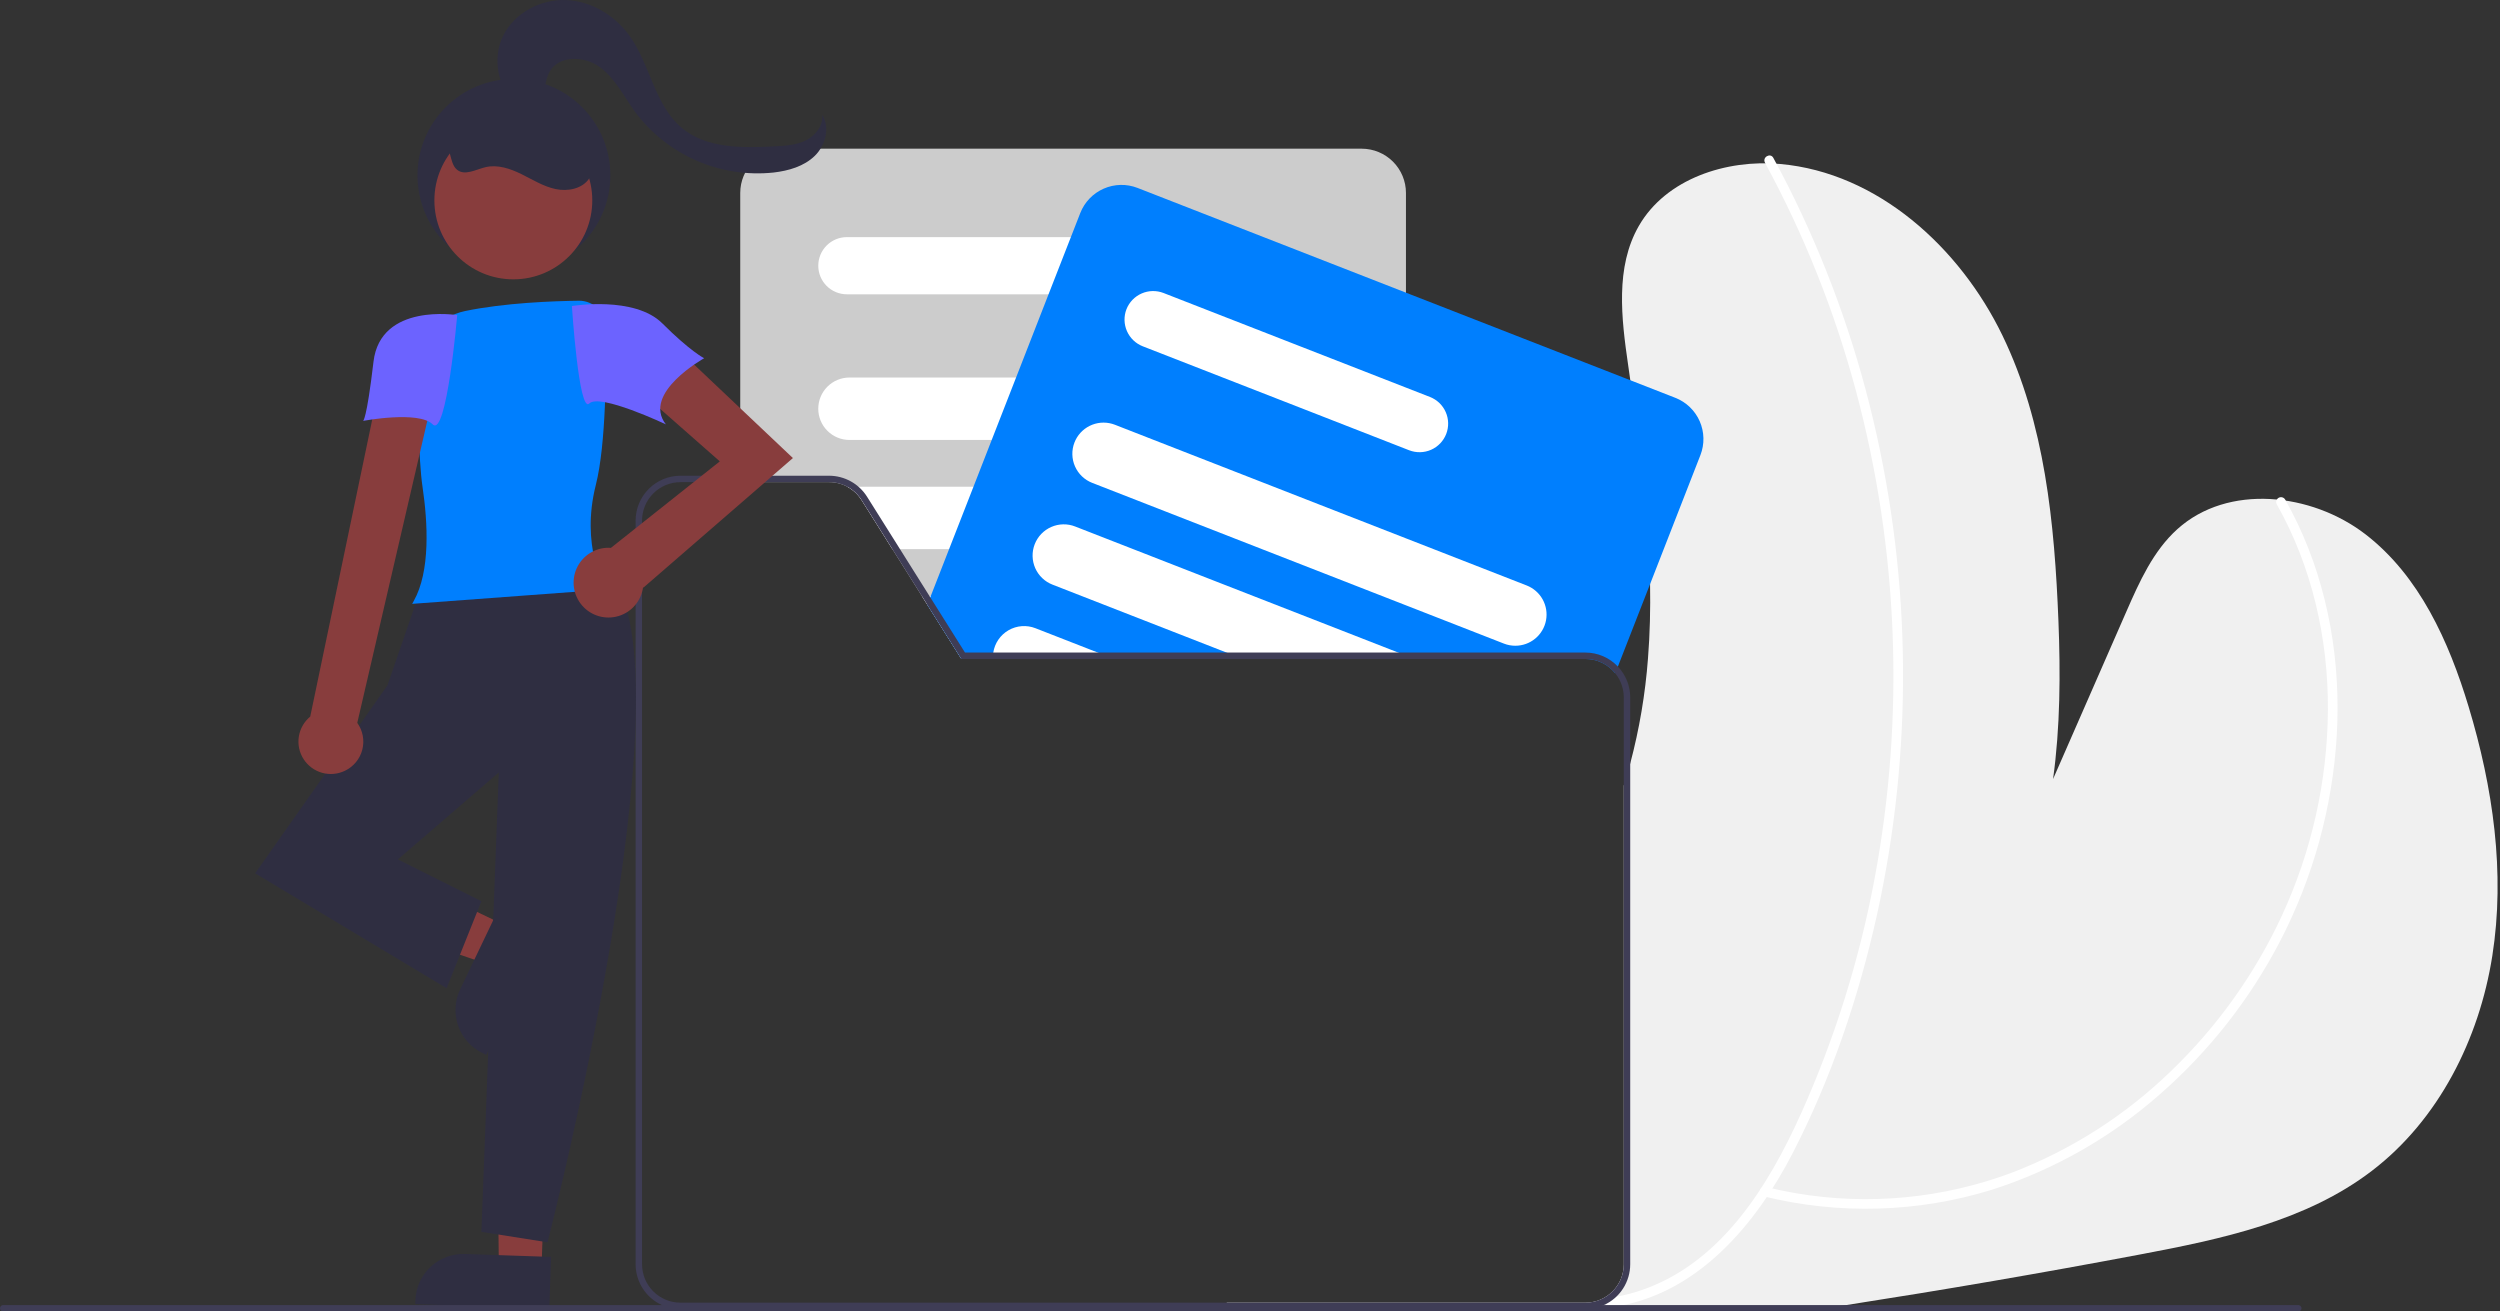 <svg width="183" height="96" viewBox="0 0 183 96" fill="none" xmlns="http://www.w3.org/2000/svg">
<rect x="0" y="0" width="183" height="96" fill="#333333" stroke="none"/>
<g clip-path="url(#clip0_20_757)">
<path d="M182.436 69.976C181.478 76.063 178.511 81.972 173.615 85.71C168.796 89.393 162.622 90.701 156.662 91.826C149.514 93.177 142.346 94.411 135.158 95.529C134.139 95.692 133.12 95.849 132.099 96H90.236C90.193 95.944 90.148 95.885 90.106 95.826C90.038 95.727 89.97 95.628 89.904 95.529C89.866 95.473 89.829 95.414 89.791 95.355H116.05C116.795 95.355 117.509 95.058 118.037 94.532C118.564 94.005 118.86 93.291 118.862 92.546V57.496C119.031 56.965 119.189 56.43 119.332 55.889C120.002 53.369 120.437 50.793 120.633 48.193C120.775 46.381 120.817 44.569 120.786 42.755C120.699 37.769 120.048 32.783 119.339 27.833C119.288 27.468 119.233 27.101 119.182 26.736C118.683 23.296 118.229 19.553 119.963 16.538C121.946 13.089 126.349 11.651 130.313 12.004C137.445 12.642 143.452 18.103 146.575 24.548C149.695 30.99 150.393 38.317 150.678 45.47C150.829 49.263 150.812 53.226 150.283 57.03C152.071 52.941 153.861 48.852 155.652 44.762C156.608 42.581 157.612 40.329 159.382 38.734C163.081 35.395 169.198 36.068 173.149 39.108C177.097 42.15 179.262 46.958 180.702 51.727C182.485 57.626 183.396 63.889 182.436 69.976Z" fill="#F0F0F0"/>
<path d="M166.659 36.914C169.245 41.495 170.432 46.748 170.404 51.99C170.364 57.187 169.214 62.315 167.032 67.032C165.058 71.291 162.307 75.145 158.922 78.397C155.58 81.641 151.616 84.174 147.267 85.841C142.222 87.732 136.764 88.251 131.453 87.344C130.715 87.217 129.983 87.064 129.256 86.883C128.815 86.774 128.626 87.455 129.068 87.564C134.595 88.933 140.391 88.767 145.831 87.082C150.361 85.624 154.541 83.246 158.109 80.096C161.721 76.938 164.708 73.13 166.915 68.87C169.33 64.206 170.739 59.086 171.051 53.843C171.359 48.523 170.467 43.108 168.166 38.281C167.887 37.697 167.588 37.122 167.269 36.558C167.22 36.481 167.143 36.425 167.054 36.404C166.965 36.382 166.871 36.396 166.792 36.442C166.713 36.488 166.655 36.563 166.63 36.651C166.605 36.74 166.616 36.834 166.659 36.914H166.659Z" fill="white"/>
<path d="M129.198 11.911C132.066 17.198 134.3 22.803 135.856 28.613C138.97 40.248 139.439 52.434 137.228 64.274C136.125 70.19 134.325 75.954 131.866 81.447C129.415 86.894 125.885 92.632 119.856 94.539C119.176 94.753 118.479 94.909 117.772 95.005C117.324 95.067 117.514 95.747 117.959 95.686C124.196 94.83 128.529 89.649 131.247 84.367C134.059 78.903 136.061 72.968 137.393 66.977C140.032 55.022 139.937 42.626 137.115 30.713C135.714 24.778 133.618 19.029 130.873 13.584C130.528 12.902 130.173 12.226 129.807 11.555C129.59 11.156 128.98 11.511 129.198 11.911V11.911Z" fill="white"/>
<path d="M99.68 10.884H57.421C56.564 10.886 55.741 11.227 55.135 11.833C54.528 12.44 54.187 13.262 54.186 14.12V35.294H60.69C61.165 35.293 61.633 35.413 62.05 35.643C62.466 35.873 62.817 36.206 63.069 36.609L65.323 40.197L67.478 43.626L67.883 44.27L70.349 48.193L70.377 48.237H102.916V14.12C102.915 13.262 102.573 12.44 101.967 11.833C101.36 11.227 100.538 10.886 99.68 10.884Z" fill="#CCCCCC"/>
<path d="M82.93 17.357H61.991C61.436 17.357 60.903 17.578 60.511 17.97C60.118 18.363 59.898 18.895 59.898 19.45C59.898 20.005 60.118 20.538 60.511 20.93C60.903 21.323 61.436 21.543 61.991 21.543H82.93C83.485 21.543 84.017 21.323 84.41 20.93C84.802 20.538 85.023 20.005 85.023 19.45C85.023 18.895 84.802 18.363 84.41 17.97C84.017 17.578 83.485 17.357 82.93 17.357Z" fill="white"/>
<path d="M94.541 27.635H62.181C61.575 27.635 60.994 27.876 60.566 28.304C60.137 28.733 59.897 29.314 59.897 29.92C59.897 30.526 60.137 31.107 60.566 31.535C60.994 31.964 61.575 32.205 62.181 32.205H94.541C95.147 32.205 95.729 31.964 96.157 31.535C96.585 31.107 96.826 30.526 96.826 29.92C96.826 29.314 96.585 28.733 96.157 28.304C95.729 27.876 95.147 27.635 94.541 27.635Z" fill="white"/>
<path d="M96.607 36.946C96.424 36.553 96.132 36.221 95.766 35.988C95.4 35.755 94.975 35.631 94.541 35.63H62.181C62.132 35.63 62.085 35.633 62.035 35.635C62.458 35.866 62.813 36.201 63.069 36.609L65.323 40.197H94.541C94.926 40.198 95.304 40.101 95.641 39.916C95.977 39.731 96.262 39.464 96.468 39.139C96.674 38.815 96.795 38.444 96.819 38.06C96.844 37.677 96.771 37.294 96.607 36.946Z" fill="white"/>
<path d="M96.803 45.602C96.728 45.055 96.458 44.553 96.043 44.19C95.627 43.827 95.094 43.626 94.541 43.626H67.478L67.883 44.27L70.349 48.193H94.541C95.017 48.194 95.481 48.045 95.866 47.767C96.162 47.556 96.404 47.277 96.571 46.954C96.737 46.63 96.824 46.272 96.824 45.908C96.824 45.806 96.817 45.703 96.803 45.602Z" fill="white"/>
<path d="M122.633 29.12L119.339 27.833L102.916 21.423L83.266 13.755C82.466 13.445 81.576 13.464 80.791 13.809C80.005 14.154 79.388 14.796 79.076 15.595L78.388 17.357L76.753 21.543L74.377 27.635L72.593 32.205L71.257 35.63L69.473 40.197L68.134 43.626L68.097 43.724L67.883 44.27L70.349 48.193L70.377 48.237H116.05C116.469 48.237 116.883 48.331 117.261 48.511C117.64 48.692 117.973 48.956 118.236 49.282L118.429 48.793L120.786 42.755L124.471 33.313C124.782 32.513 124.763 31.622 124.419 30.836C124.074 30.05 123.432 29.433 122.633 29.12Z" fill="#007FFE"/>
<path d="M104.676 29.059L102.916 28.372L85.17 21.447C84.652 21.247 84.077 21.259 83.568 21.482C83.06 21.704 82.66 22.119 82.457 22.635C82.256 23.153 82.269 23.729 82.492 24.237C82.715 24.746 83.131 25.145 83.647 25.348L89.509 27.635L96.758 30.463L102.916 32.868L103.153 32.96C103.67 33.16 104.246 33.148 104.754 32.925C105.262 32.701 105.66 32.286 105.862 31.769C106.063 31.252 106.052 30.677 105.829 30.169C105.607 29.66 105.192 29.261 104.676 29.059Z" fill="white"/>
<path d="M111.753 42.856L102.916 39.407L96.607 36.946L93.238 35.63L84.462 32.205L81.61 31.091C81.078 30.884 80.487 30.883 79.955 31.089C79.422 31.295 78.986 31.693 78.732 32.205C78.704 32.263 78.676 32.325 78.652 32.388C78.543 32.667 78.49 32.965 78.496 33.265C78.502 33.565 78.567 33.861 78.688 34.135C78.808 34.41 78.981 34.658 79.198 34.866C79.414 35.074 79.669 35.237 79.949 35.346L80.678 35.63L92.377 40.197L102.916 44.31L110.092 47.113C110.356 47.216 110.637 47.269 110.92 47.268C111.453 47.269 111.97 47.084 112.38 46.744C112.791 46.404 113.07 45.932 113.169 45.408C113.267 44.884 113.18 44.343 112.922 43.877C112.663 43.411 112.25 43.05 111.753 42.856H111.753Z" fill="white"/>
<path d="M102.916 47.988L102.349 47.767L96.803 45.602L91.737 43.626L82.951 40.197L78.701 38.539C78.422 38.429 78.124 38.376 77.823 38.382C77.523 38.388 77.227 38.453 76.952 38.574C76.677 38.694 76.429 38.868 76.221 39.084C76.013 39.301 75.85 39.557 75.741 39.836C75.632 40.116 75.579 40.415 75.586 40.715C75.592 41.015 75.658 41.311 75.778 41.586C75.899 41.86 76.073 42.109 76.29 42.316C76.507 42.524 76.763 42.687 77.043 42.795L79.17 43.626L89.781 47.767L90.873 48.193L90.986 48.237H103.553L102.916 47.988Z" fill="white"/>
<path d="M81.45 48.193L80.358 47.767L75.796 45.986C75.477 45.861 75.134 45.809 74.793 45.835C74.451 45.861 74.12 45.963 73.824 46.134C73.527 46.305 73.273 46.541 73.08 46.823C72.887 47.106 72.76 47.428 72.708 47.767C72.686 47.908 72.677 48.05 72.683 48.193C72.682 48.208 72.683 48.223 72.685 48.237H81.565L81.45 48.193Z" fill="white"/>
<path d="M90.873 48.193L89.781 47.767H72.708C72.686 47.908 72.677 48.05 72.683 48.193H70.349L70.377 48.237H90.986L90.873 48.193ZM90.873 48.193H70.349L70.377 48.237H90.986L90.873 48.193ZM90.873 48.193H70.349L70.377 48.237H90.986L90.873 48.193ZM90.986 48.237L90.873 48.193H70.349L70.377 48.237H90.986ZM49.807 95.355C49.062 95.354 48.349 95.058 47.822 94.531C47.295 94.005 46.999 93.291 46.998 92.546V38.106C46.998 37.361 47.295 36.646 47.821 36.119C48.348 35.592 49.062 35.295 49.807 35.294H54.186V34.823H49.807C48.938 34.825 48.104 35.171 47.489 35.787C46.874 36.402 46.528 37.236 46.527 38.106V92.546C46.528 93.175 46.71 93.791 47.05 94.32C47.391 94.849 47.877 95.269 48.45 95.529H89.904C89.866 95.473 89.829 95.414 89.791 95.355H49.807ZM118.429 48.793C118.123 48.468 117.754 48.21 117.345 48.034C116.936 47.857 116.495 47.767 116.05 47.767H70.638L68.097 43.724L68.035 43.626L65.88 40.197L63.466 36.357C63.17 35.888 62.761 35.502 62.275 35.233C61.79 34.965 61.244 34.824 60.69 34.823H49.807C48.938 34.825 48.104 35.171 47.489 35.787C46.874 36.402 46.528 37.236 46.527 38.106V92.546C46.528 93.175 46.71 93.791 47.05 94.32C47.391 94.849 47.877 95.269 48.45 95.529C48.875 95.725 49.339 95.827 49.807 95.826H116.05C116.519 95.827 116.983 95.725 117.41 95.529C117.983 95.269 118.468 94.849 118.809 94.32C119.15 93.791 119.331 93.175 119.332 92.546V51.049C119.333 50.209 119.009 49.401 118.429 48.793ZM118.862 92.546C118.86 93.291 118.564 94.005 118.037 94.532C117.509 95.058 116.795 95.355 116.05 95.355H49.807C49.062 95.354 48.349 95.058 47.822 94.531C47.295 94.005 46.999 93.291 46.998 92.546V38.106C46.998 37.361 47.295 36.646 47.821 36.119C48.348 35.592 49.062 35.295 49.807 35.294H60.69C61.165 35.293 61.633 35.413 62.05 35.643C62.466 35.873 62.817 36.206 63.069 36.609L65.323 40.197L67.478 43.626L67.883 44.27L70.349 48.193L70.377 48.237H116.05C116.795 48.238 117.51 48.535 118.037 49.062C118.565 49.589 118.861 50.304 118.862 51.049V92.546ZM90.873 48.193H70.349L70.377 48.237H90.986L90.873 48.193ZM90.873 48.193H70.349L70.377 48.237H90.986L90.873 48.193ZM90.873 48.193H70.349L70.377 48.237H90.986L90.873 48.193ZM90.873 48.193L89.781 47.767H70.638L68.097 43.724L67.883 44.27L70.349 48.193L70.377 48.237H90.986L90.873 48.193Z" fill="#3F3D56"/>
<path d="M36.924 67.711L35.577 70.529L24.067 66.671L26.056 62.513L36.924 67.711Z" fill="#883D3D"/>
<path d="M33.684 72.418L36.408 66.722L39.83 68.359L35.594 77.215L35.332 77.089C34.494 76.689 33.85 75.971 33.541 75.095C33.231 74.219 33.283 73.256 33.684 72.418Z" fill="#2F2E41"/>
<path d="M39.638 92.874L36.516 92.769L36.384 80.618L40.044 80.834L39.638 92.874Z" fill="#883D3D"/>
<path d="M34.026 91.792L40.337 92.005L40.209 95.796L30.398 95.465L30.407 95.175C30.439 94.246 30.837 93.368 31.516 92.734C32.195 92.1 33.098 91.761 34.026 91.792Z" fill="#2F2E41"/>
<path d="M44.665 42.019C44.665 42.019 35.111 39.598 30.779 43.165L28.359 50.172L18.677 63.929L32.69 72.337L35.238 65.968L29.123 62.91L36.512 56.541L35.238 90.172L40.079 90.936C40.079 90.936 50.779 49.407 44.665 42.019Z" fill="#2F2E41"/>
<path d="M30.17 44.202L30.286 43.995C31.514 41.812 31.315 38.258 30.932 35.662C30.611 33.487 30.621 29.654 30.685 26.821C30.701 25.865 31.042 24.943 31.652 24.206C32.262 23.47 33.105 22.963 34.041 22.769C36.947 22.164 40.516 22.036 42.384 22.013C42.892 22.011 43.38 22.208 43.744 22.562C44.108 22.916 44.319 23.398 44.331 23.906C44.388 26.956 44.37 32.519 43.613 35.503C42.49 39.932 44.247 42.943 44.264 42.972L44.37 43.15L30.17 44.202Z" fill="#007FFE"/>
<path d="M25.255 56.417C25.566 56.269 25.841 56.053 26.059 55.787C26.278 55.52 26.436 55.209 26.521 54.875C26.607 54.541 26.618 54.192 26.554 53.853C26.49 53.514 26.353 53.193 26.152 52.913L31.544 29.662H27.467L22.709 52.455C22.261 52.824 21.964 53.345 21.874 53.919C21.784 54.492 21.908 55.079 22.222 55.567C22.536 56.056 23.018 56.412 23.577 56.569C24.136 56.725 24.733 56.672 25.255 56.417Z" fill="#883D3D"/>
<path d="M58.041 33.53L49.042 25.018L46.61 28.423L52.69 33.773L44.717 40.105C44.659 40.101 44.602 40.096 44.543 40.096C44.053 40.096 43.572 40.237 43.159 40.502C42.747 40.767 42.419 41.146 42.216 41.593C42.013 42.039 41.943 42.535 42.014 43.021C42.085 43.506 42.295 43.961 42.618 44.33C42.941 44.7 43.363 44.968 43.835 45.104C44.306 45.239 44.807 45.236 45.277 45.095C45.747 44.954 46.166 44.68 46.484 44.306C46.802 43.933 47.006 43.476 47.072 42.989L47.097 43.015L58.041 33.53Z" fill="#883D3D"/>
<path d="M33.469 23.068C33.469 23.068 27.849 22.146 27.34 26.477C26.83 30.808 26.576 30.808 26.576 30.808C26.576 30.808 30.652 30.044 31.671 31.063C32.69 32.082 33.469 23.068 33.469 23.068Z" fill="#6C63FF"/>
<path d="M41.862 22.401C41.862 22.401 46.448 21.637 48.486 23.675C50.525 25.713 51.544 26.223 51.544 26.223C51.544 26.223 46.958 28.77 48.741 31.063C48.741 31.063 43.9 28.77 43.136 29.535C42.372 30.299 41.862 22.401 41.862 22.401Z" fill="#6C63FF"/>
<path d="M37.84 7.609C36.393 6.454 36.013 4.224 36.852 2.574C37.692 0.924 39.589 -0.07 41.439 0.004C43.289 0.078 45.032 1.14 46.104 2.65C47.609 4.77 47.925 7.718 49.927 9.378C51.735 10.877 54.325 10.834 56.671 10.715C57.461 10.675 58.278 10.628 58.987 10.277C59.697 9.925 60.277 9.185 60.185 8.398C60.774 9.331 60.432 10.639 59.642 11.409C58.851 12.178 57.725 12.501 56.629 12.629C54.696 12.833 52.743 12.529 50.962 11.748C49.182 10.966 47.636 9.735 46.476 8.175C45.66 7.049 45.03 5.737 43.91 4.913C42.79 4.089 40.922 4.031 40.235 5.24C39.895 5.838 39.928 6.588 39.615 7.201C39.303 7.813 38.287 8.143 37.986 7.525" fill="#2F2E41"/>
<path d="M37.619 19.895C41.517 19.895 44.678 16.735 44.678 12.837C44.678 8.938 41.517 5.778 37.619 5.778C33.72 5.778 30.56 8.938 30.56 12.837C30.56 16.735 33.72 19.895 37.619 19.895Z" fill="#2F2E41"/>
<path d="M37.576 20.448C40.768 20.448 43.355 17.861 43.355 14.669C43.355 11.477 40.768 8.89 37.576 8.89C34.384 8.89 31.797 11.477 31.797 14.669C31.797 17.861 34.384 20.448 37.576 20.448Z" fill="#883D3D"/>
<path d="M32.307 10.425C33.092 10.596 32.835 11.914 33.456 12.425C34.016 12.886 34.822 12.412 35.526 12.24C36.416 12.024 37.347 12.341 38.169 12.746C38.99 13.15 39.782 13.653 40.678 13.841C41.574 14.03 42.636 13.817 43.138 13.052C43.619 12.32 43.442 11.332 43.066 10.542C42.599 9.559 41.866 8.726 40.95 8.138C40.033 7.55 38.971 7.23 37.883 7.215C36.794 7.2 35.723 7.49 34.791 8.053C33.859 8.615 33.103 9.427 32.609 10.397" fill="#2F2E41"/>
<path d="M168.471 95.765C168.471 95.827 168.446 95.887 168.402 95.931C168.358 95.975 168.298 96 168.236 96H0.235C0.173 96 0.113 95.975 0.069 95.931C0.025 95.887 0 95.827 0 95.765C0 95.702 0.025 95.642 0.069 95.598C0.113 95.554 0.173 95.529 0.235 95.529H168.236C168.298 95.53 168.358 95.555 168.402 95.599C168.446 95.643 168.471 95.702 168.471 95.765Z" fill="#3F3D56"/>
</g>
<defs>
<clipPath id="clip0_20_757">
<rect width="182.824" height="96" fill="white"/>
</clipPath>
</defs>
</svg>
